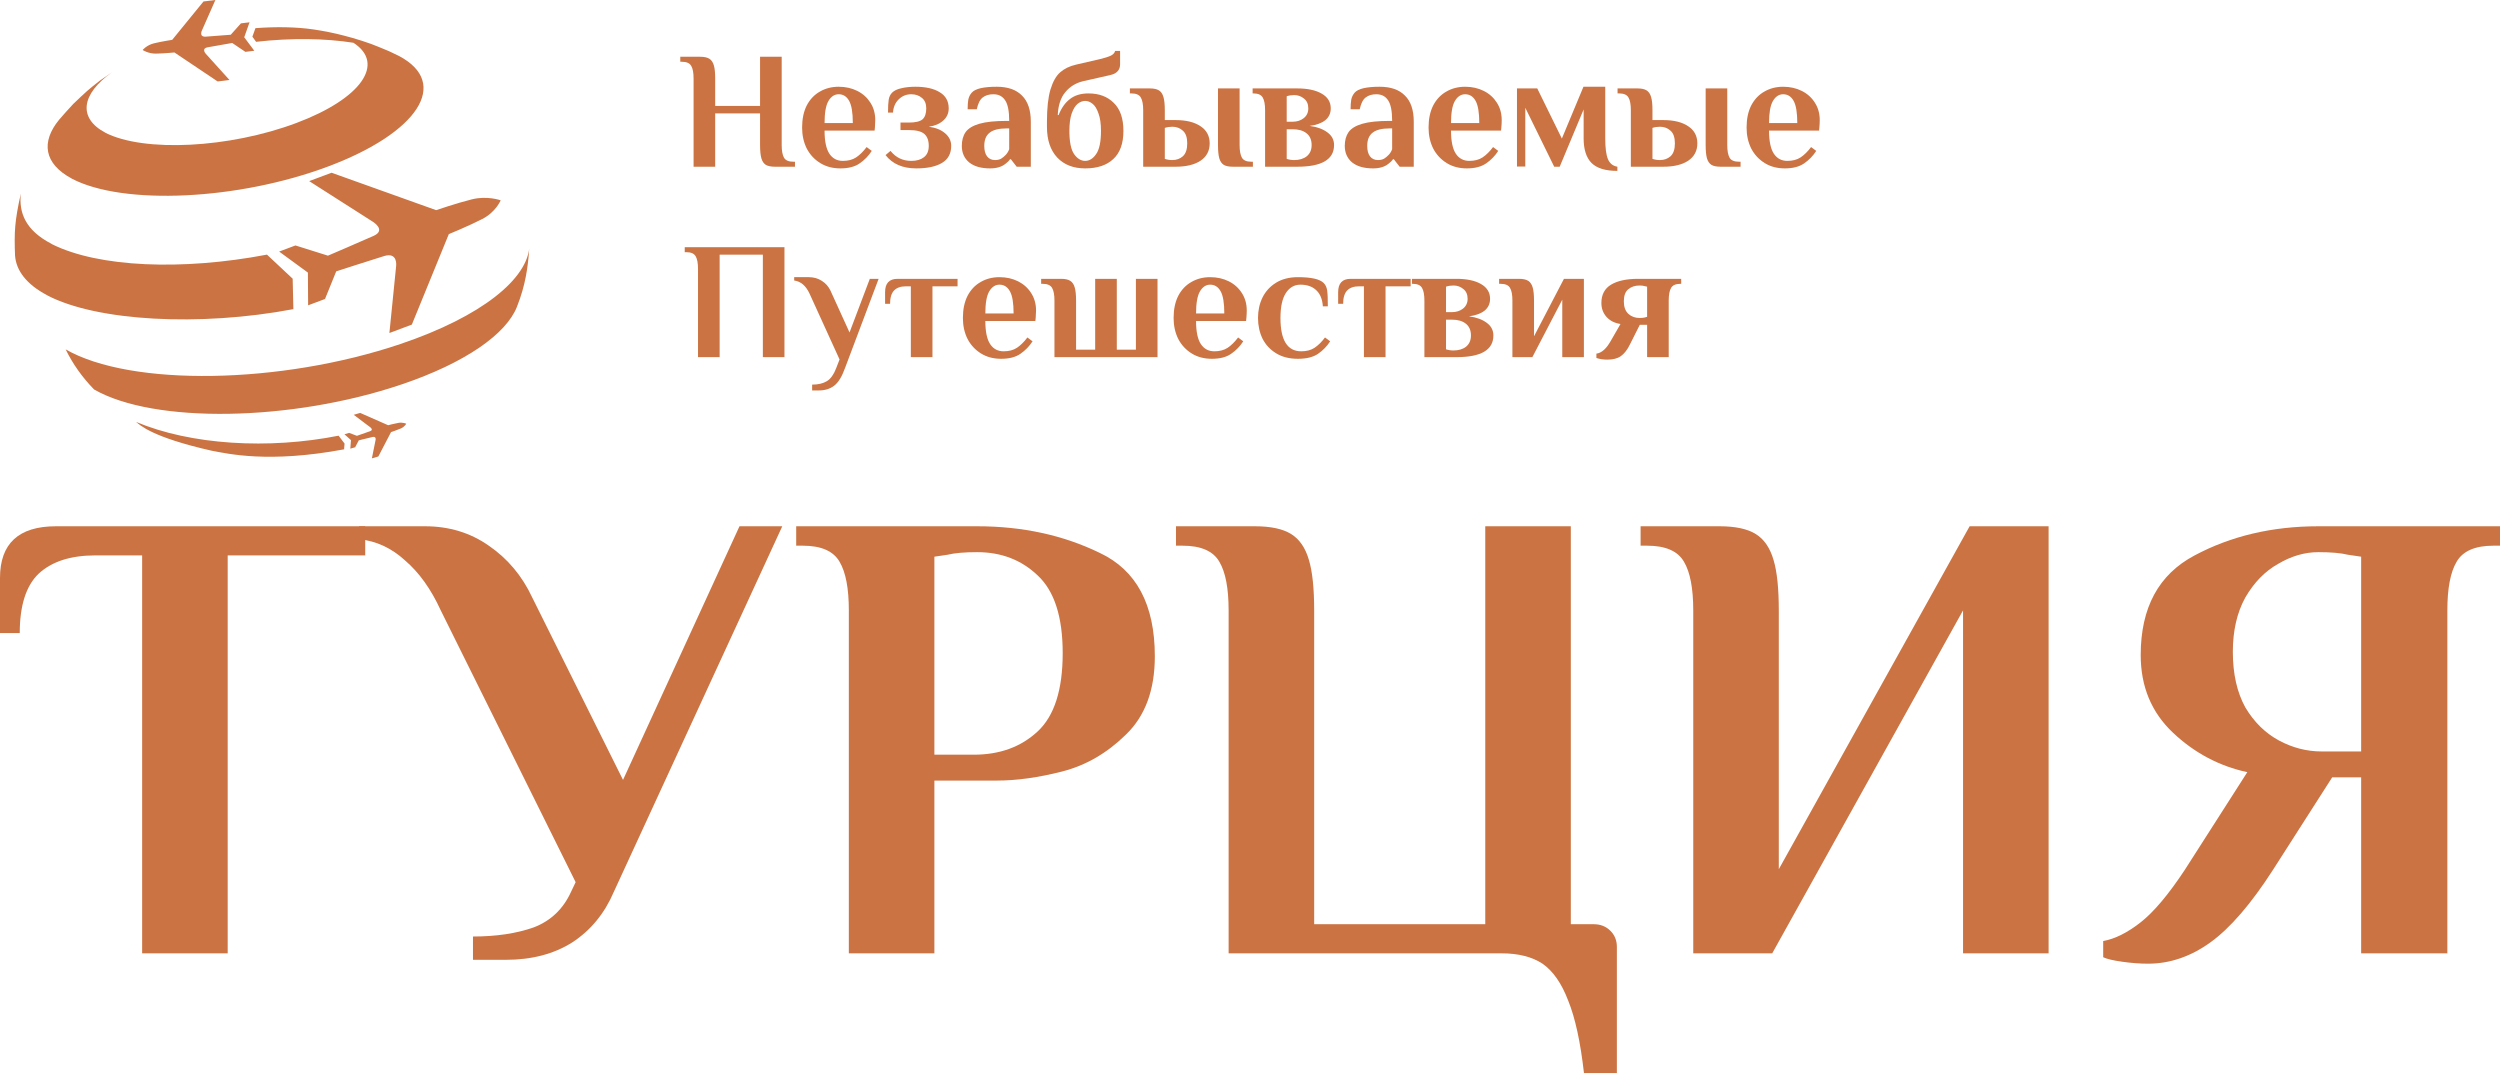 <svg width="187" height="81" viewBox="0 0 187 81" fill="none" xmlns="http://www.w3.org/2000/svg">
<g clip-path="url(#clip0_802_2035)">
<path d="M4.426 8.951C4.736 8.6 5.145 8.124 5.472 7.784C6.453 6.847 6.58 6.724 7.472 6.031C7.737 5.849 8.05 5.629 8.357 5.421C6.093 7.036 5.805 8.823 7.882 9.927C7.879 9.927 7.879 9.927 7.879 9.93C10.784 11.404 17.152 11.086 22.176 9.197C27.042 7.369 28.838 4.753 26.436 3.199C24.328 2.866 21.814 2.827 19.155 3.127L18.878 2.743L19.108 2.106C20.671 1.987 22.157 2.016 23.439 2.2C23.75 2.244 24.159 2.32 24.464 2.374C25.054 2.496 25.375 2.569 25.76 2.673C26.153 2.771 26.489 2.87 27.074 3.053C27.648 3.243 27.895 3.329 28.355 3.521C28.87 3.719 29.37 3.943 29.853 4.191C33.679 6.219 31.299 9.917 24.547 12.451C17.813 14.977 9.233 15.374 5.387 13.371C5.386 13.369 5.381 13.366 5.37 13.363H5.377C3.277 12.243 3.057 10.617 4.426 8.951V8.951ZM21.945 23.123L21.891 20.846L19.969 19.046C13.62 20.257 7.38 19.997 3.91 18.276C3.898 18.264 3.869 18.253 3.857 18.241C1.893 17.223 1.408 15.909 1.556 14.48C1.096 16.57 1.059 17.324 1.125 19.113C1.206 20.233 1.975 21.266 3.52 22.08L3.532 22.091C7.231 24.029 14.938 24.449 21.945 23.123ZM29.959 25.73C20.999 28.757 9.784 28.936 4.912 26.134C5.439 27.217 6.154 28.227 7.036 29.131C11.507 31.703 21.801 31.539 30.022 28.76C34.834 27.136 37.87 24.974 38.667 22.949L38.891 22.339C39.422 20.793 39.522 19.506 39.607 18.36C39.51 20.847 36.032 23.676 29.959 25.73V25.73ZM10.179 31.56C10.46 31.786 11.346 32.701 15.832 33.713C17.045 33.939 20.098 34.663 25.738 33.61L25.772 33.177L25.326 32.589C20.093 33.631 14.28 33.283 10.179 31.56V31.56ZM23.127 13.547L27.892 16.589C27.892 16.589 28.911 17.207 27.95 17.641C26.991 18.071 24.53 19.124 24.53 19.124L22.099 18.36L20.88 18.817L23.031 20.39L23.048 22.837L24.311 22.364L25.149 20.297C25.149 20.297 27.722 19.463 28.743 19.149C29.77 18.841 29.632 19.893 29.632 19.893L29.127 24.909L30.806 24.28L33.571 17.513C33.571 17.513 35.036 16.913 36.067 16.386C37.097 15.859 37.45 14.984 37.45 14.984C37.45 14.984 36.446 14.62 35.289 14.913C34.132 15.203 32.624 15.72 32.624 15.72L24.802 12.921L23.127 13.547V13.547ZM13.047 3.924L16.282 6.094L17.165 5.983L15.405 4.036C15.405 4.036 15.021 3.633 15.537 3.537C16.056 3.44 17.369 3.214 17.369 3.214L18.356 3.879L19.021 3.796L18.268 2.787L18.665 1.669L18.022 1.747L17.26 2.599C17.26 2.599 15.924 2.704 15.398 2.741C14.869 2.776 15.096 2.297 15.096 2.297L16.11 0L15.222 0.11L12.881 2.98C12.881 2.98 12.101 3.1 11.536 3.236C10.969 3.37 10.671 3.739 10.671 3.739C10.671 3.739 11.086 4.021 11.672 4.011C12.262 4.001 13.047 3.924 13.047 3.924V3.924ZM29.033 31.807L26.94 30.886L26.459 31.027L27.698 31.961C27.698 31.961 27.963 32.151 27.685 32.253C27.407 32.353 26.698 32.599 26.698 32.599L26.113 32.379L25.765 32.484L26.252 32.921L26.204 33.56L26.567 33.454L26.838 32.936C26.838 32.936 27.575 32.751 27.868 32.686C28.16 32.619 28.094 32.907 28.094 32.907L27.817 34.286L28.301 34.144L29.249 32.321C29.249 32.321 29.668 32.183 29.968 32.056C30.268 31.929 30.387 31.694 30.387 31.694C30.387 31.694 30.121 31.571 29.791 31.633C29.461 31.691 29.033 31.807 29.033 31.807Z" fill="#CB7342"/>
</g>
<path d="M51.88 5.866C51.88 5.442 51.822 5.131 51.705 4.931C51.589 4.723 51.357 4.62 51.009 4.62H50.885V4.246H52.377C52.675 4.246 52.903 4.296 53.061 4.395C53.218 4.495 53.33 4.661 53.397 4.894C53.463 5.118 53.496 5.442 53.496 5.866V7.922H56.853V4.246H58.47V10.851C58.47 11.275 58.528 11.59 58.644 11.798C58.76 11.997 58.992 12.097 59.34 12.097H59.464V12.471H57.972C57.674 12.471 57.446 12.425 57.288 12.334C57.131 12.234 57.019 12.072 56.953 11.848C56.886 11.615 56.853 11.283 56.853 10.851V8.483H53.496V12.471H51.88V5.866Z" fill="#CB7342"/>
<path d="M62.858 12.596C62.286 12.596 61.785 12.463 61.354 12.197C60.922 11.931 60.587 11.57 60.346 11.113C60.114 10.647 59.998 10.124 59.998 9.542C59.998 8.894 60.114 8.342 60.346 7.885C60.587 7.428 60.914 7.083 61.329 6.85C61.743 6.609 62.212 6.489 62.734 6.489C63.248 6.489 63.712 6.593 64.126 6.801C64.541 7.008 64.868 7.303 65.109 7.685C65.349 8.059 65.469 8.491 65.469 8.982C65.469 9.139 65.461 9.318 65.445 9.517L65.42 9.767H61.677C61.677 10.556 61.797 11.133 62.038 11.499C62.278 11.856 62.614 12.035 63.045 12.035C63.443 12.035 63.774 11.948 64.039 11.773C64.313 11.59 64.574 11.333 64.823 11L65.208 11.287C64.968 11.661 64.665 11.973 64.3 12.222C63.944 12.471 63.463 12.596 62.858 12.596ZM63.791 9.206C63.791 8.425 63.7 7.872 63.517 7.548C63.335 7.216 63.074 7.05 62.734 7.05C62.419 7.05 62.162 7.22 61.963 7.561C61.772 7.893 61.677 8.441 61.677 9.206H63.791Z" fill="#CB7342"/>
<path d="M68.538 12.596C67.518 12.596 66.752 12.263 66.238 11.599L66.611 11.287C67.008 11.786 67.527 12.035 68.165 12.035C68.563 12.035 68.878 11.943 69.11 11.761C69.35 11.578 69.471 11.295 69.471 10.913C69.471 10.506 69.359 10.207 69.135 10.016C68.919 9.825 68.534 9.729 67.978 9.729H67.357V9.168H67.978C68.468 9.168 68.807 9.09 68.998 8.932C69.189 8.765 69.284 8.491 69.284 8.109C69.284 7.76 69.176 7.498 68.961 7.324C68.745 7.141 68.48 7.05 68.165 7.05C67.792 7.05 67.477 7.179 67.22 7.436C66.963 7.685 66.822 8.014 66.797 8.421H66.424C66.424 7.989 66.441 7.669 66.474 7.461C66.507 7.245 66.594 7.066 66.735 6.925C66.884 6.776 67.112 6.668 67.419 6.601C67.726 6.526 68.078 6.489 68.476 6.489C69.247 6.489 69.852 6.626 70.291 6.9C70.739 7.166 70.963 7.569 70.963 8.109C70.963 8.475 70.826 8.778 70.552 9.019C70.287 9.26 69.926 9.414 69.471 9.48C69.984 9.546 70.391 9.709 70.689 9.966C70.996 10.224 71.149 10.539 71.149 10.913C71.149 11.486 70.921 11.91 70.465 12.184C70.009 12.459 69.367 12.596 68.538 12.596Z" fill="#CB7342"/>
<path d="M74.058 12.596C73.387 12.596 72.865 12.446 72.492 12.147C72.127 11.84 71.944 11.428 71.944 10.913C71.944 10.498 72.04 10.153 72.23 9.879C72.429 9.605 72.773 9.397 73.263 9.256C73.751 9.114 74.431 9.044 75.302 9.044H75.488C75.488 8.321 75.389 7.81 75.19 7.511C74.991 7.204 74.697 7.05 74.307 7.05C73.984 7.05 73.718 7.129 73.511 7.287C73.304 7.444 73.155 7.739 73.064 8.171H72.38C72.38 7.889 72.396 7.648 72.429 7.449C72.471 7.249 72.558 7.075 72.691 6.925C72.948 6.634 73.569 6.489 74.556 6.489C75.385 6.489 76.015 6.709 76.446 7.15C76.885 7.582 77.105 8.234 77.105 9.106V12.471H76.048L75.612 11.91H75.55C75.476 12.027 75.36 12.143 75.202 12.259C74.92 12.483 74.539 12.596 74.058 12.596ZM74.431 11.973C74.605 11.973 74.755 11.939 74.879 11.873C75.003 11.798 75.123 11.698 75.24 11.574C75.347 11.457 75.43 11.32 75.488 11.162V9.605H75.302C74.713 9.605 74.286 9.713 74.021 9.929C73.756 10.136 73.623 10.465 73.623 10.913C73.623 11.254 73.694 11.516 73.834 11.698C73.975 11.881 74.174 11.973 74.431 11.973Z" fill="#CB7342"/>
<path d="M81.172 12.596C80.293 12.596 79.597 12.326 79.083 11.786C78.569 11.237 78.312 10.469 78.312 9.48V9.106C78.312 8.093 78.399 7.291 78.573 6.701C78.755 6.103 79 5.671 79.307 5.405C79.622 5.131 80.019 4.94 80.5 4.832L82.229 4.433C82.61 4.341 82.892 4.254 83.074 4.171C83.265 4.08 83.377 3.959 83.41 3.81H83.783V4.807C83.783 5.239 83.534 5.509 83.037 5.617L80.998 6.078C80.459 6.211 80.019 6.485 79.68 6.9C79.34 7.307 79.153 7.877 79.12 8.608H79.182C79.389 8.084 79.671 7.685 80.028 7.411C80.384 7.129 80.849 6.988 81.421 6.988C82.208 6.988 82.838 7.224 83.311 7.698C83.791 8.163 84.032 8.861 84.032 9.792C84.032 10.73 83.779 11.432 83.273 11.898C82.776 12.363 82.075 12.596 81.172 12.596ZM81.172 12.035C81.487 12.035 81.76 11.864 81.992 11.524C82.233 11.183 82.353 10.606 82.353 9.792C82.353 9.252 82.291 8.815 82.166 8.483C82.05 8.142 81.901 7.901 81.719 7.76C81.545 7.619 81.362 7.548 81.172 7.548C80.981 7.548 80.795 7.619 80.612 7.76C80.438 7.901 80.289 8.142 80.165 8.483C80.049 8.815 79.99 9.252 79.99 9.792C79.99 10.606 80.107 11.183 80.339 11.524C80.579 11.864 80.857 12.035 81.172 12.035Z" fill="#CB7342"/>
<path d="M85.51 8.234C85.51 7.81 85.452 7.498 85.336 7.299C85.22 7.091 84.988 6.988 84.64 6.988H84.516V6.614H86.008C86.306 6.614 86.534 6.663 86.692 6.763C86.849 6.863 86.961 7.029 87.027 7.262C87.094 7.486 87.127 7.81 87.127 8.234V8.982H87.935C88.722 8.982 89.344 9.135 89.8 9.443C90.256 9.742 90.484 10.17 90.484 10.726C90.484 11.283 90.256 11.715 89.8 12.022C89.344 12.322 88.722 12.471 87.935 12.471H85.51V8.234ZM92.225 12.471C91.926 12.471 91.698 12.425 91.541 12.334C91.383 12.234 91.272 12.072 91.205 11.848C91.139 11.615 91.106 11.283 91.106 10.851V6.614H92.722V10.851C92.722 11.275 92.78 11.59 92.896 11.798C93.012 11.997 93.244 12.097 93.593 12.097H93.717V12.471H92.225ZM87.686 11.973C88.001 11.973 88.267 11.877 88.482 11.686C88.698 11.486 88.805 11.167 88.805 10.726C88.805 10.286 88.698 9.97 88.482 9.779C88.267 9.58 88.001 9.48 87.686 9.48C87.487 9.48 87.301 9.509 87.127 9.567V11.885C87.301 11.943 87.487 11.973 87.686 11.973Z" fill="#CB7342"/>
<path d="M94.628 8.234C94.628 7.81 94.57 7.498 94.454 7.299C94.338 7.091 94.106 6.988 93.758 6.988H93.696V6.614H97.028C97.799 6.614 98.408 6.742 98.856 7C99.312 7.258 99.54 7.627 99.54 8.109C99.54 8.475 99.403 8.77 99.129 8.994C98.856 9.21 98.466 9.351 97.96 9.418C98.516 9.492 98.959 9.654 99.291 9.904C99.623 10.145 99.788 10.46 99.788 10.851C99.788 11.931 98.868 12.471 97.028 12.471H94.628V8.234ZM96.68 9.106C97.011 9.106 97.289 9.019 97.513 8.844C97.745 8.662 97.861 8.417 97.861 8.109C97.861 7.785 97.753 7.54 97.538 7.374C97.331 7.199 97.086 7.112 96.804 7.112C96.605 7.112 96.419 7.141 96.245 7.199V9.106H96.68ZM96.804 11.973C97.194 11.973 97.509 11.877 97.749 11.686C97.99 11.486 98.11 11.208 98.11 10.851C98.11 10.46 97.981 10.165 97.724 9.966C97.476 9.767 97.127 9.667 96.68 9.667H96.245V11.885C96.419 11.943 96.605 11.973 96.804 11.973Z" fill="#CB7342"/>
<path d="M102.703 12.596C102.032 12.596 101.509 12.446 101.136 12.147C100.772 11.84 100.589 11.428 100.589 10.913C100.589 10.498 100.685 10.153 100.875 9.879C101.074 9.605 101.418 9.397 101.907 9.256C102.396 9.114 103.076 9.044 103.947 9.044H104.133C104.133 8.321 104.034 7.81 103.835 7.511C103.636 7.204 103.341 7.05 102.952 7.05C102.628 7.05 102.363 7.129 102.156 7.287C101.949 7.444 101.8 7.739 101.708 8.171H101.024C101.024 7.889 101.041 7.648 101.074 7.449C101.116 7.249 101.203 7.075 101.335 6.925C101.592 6.634 102.214 6.489 103.2 6.489C104.029 6.489 104.659 6.709 105.09 7.15C105.53 7.582 105.749 8.234 105.749 9.106V12.471H104.693L104.257 11.91H104.195C104.121 12.027 104.005 12.143 103.847 12.259C103.565 12.483 103.184 12.596 102.703 12.596ZM103.076 11.973C103.25 11.973 103.399 11.939 103.524 11.873C103.648 11.798 103.768 11.698 103.884 11.574C103.992 11.457 104.075 11.32 104.133 11.162V9.605H103.947C103.358 9.605 102.931 9.713 102.666 9.929C102.401 10.136 102.268 10.465 102.268 10.913C102.268 11.254 102.338 11.516 102.479 11.698C102.62 11.881 102.819 11.973 103.076 11.973Z" fill="#CB7342"/>
<path d="M109.717 12.596C109.145 12.596 108.644 12.463 108.213 12.197C107.782 11.931 107.446 11.57 107.205 11.113C106.973 10.647 106.857 10.124 106.857 9.542C106.857 8.894 106.973 8.342 107.205 7.885C107.446 7.428 107.773 7.083 108.188 6.85C108.602 6.609 109.071 6.489 109.593 6.489C110.107 6.489 110.571 6.593 110.985 6.801C111.4 7.008 111.727 7.303 111.968 7.685C112.208 8.059 112.328 8.491 112.328 8.982C112.328 9.139 112.32 9.318 112.303 9.517L112.279 9.767H108.536C108.536 10.556 108.656 11.133 108.896 11.499C109.137 11.856 109.473 12.035 109.904 12.035C110.302 12.035 110.633 11.948 110.898 11.773C111.172 11.59 111.433 11.333 111.682 11L112.067 11.287C111.827 11.661 111.524 11.973 111.16 12.222C110.803 12.471 110.322 12.596 109.717 12.596ZM110.65 9.206C110.65 8.425 110.559 7.872 110.376 7.548C110.194 7.216 109.933 7.05 109.593 7.05C109.278 7.05 109.021 7.22 108.822 7.561C108.631 7.893 108.536 8.441 108.536 9.206H110.65Z" fill="#CB7342"/>
<path d="M120.98 12.783C120.093 12.783 119.451 12.587 119.053 12.197C118.655 11.798 118.456 11.183 118.456 10.352V8.184L116.665 12.471H116.255L114.091 8.059V12.459H113.47V6.614H114.987L116.827 10.365L118.443 6.489H120.072V10.352C120.072 11.059 120.139 11.574 120.271 11.898C120.404 12.222 120.64 12.413 120.98 12.471V12.783Z" fill="#CB7342"/>
<path d="M121.987 8.234C121.987 7.81 121.929 7.498 121.813 7.299C121.697 7.091 121.465 6.988 121.117 6.988H120.993V6.614H122.485C122.783 6.614 123.011 6.663 123.169 6.763C123.326 6.863 123.438 7.029 123.504 7.262C123.571 7.486 123.604 7.81 123.604 8.234V8.982H124.412C125.199 8.982 125.821 9.135 126.277 9.443C126.733 9.742 126.961 10.17 126.961 10.726C126.961 11.283 126.733 11.715 126.277 12.022C125.821 12.322 125.199 12.471 124.412 12.471H121.987V8.234ZM128.702 12.471C128.403 12.471 128.175 12.425 128.018 12.334C127.86 12.234 127.748 12.072 127.682 11.848C127.616 11.615 127.583 11.283 127.583 10.851V6.614H129.199V10.851C129.199 11.275 129.257 11.59 129.373 11.798C129.489 11.997 129.721 12.097 130.07 12.097H130.194V12.471H128.702ZM124.163 11.973C124.478 11.973 124.744 11.877 124.959 11.686C125.175 11.486 125.282 11.167 125.282 10.726C125.282 10.286 125.175 9.97 124.959 9.779C124.744 9.58 124.478 9.48 124.163 9.48C123.964 9.48 123.778 9.509 123.604 9.567V11.885C123.778 11.943 123.964 11.973 124.163 11.973Z" fill="#CB7342"/>
<path d="M133.505 12.596C132.933 12.596 132.431 12.463 132 12.197C131.569 11.931 131.234 11.57 130.993 11.113C130.761 10.647 130.645 10.124 130.645 9.542C130.645 8.894 130.761 8.342 130.993 7.885C131.234 7.428 131.561 7.083 131.975 6.85C132.39 6.609 132.858 6.489 133.381 6.489C133.894 6.489 134.359 6.593 134.773 6.801C135.188 7.008 135.515 7.303 135.755 7.685C135.996 8.059 136.116 8.491 136.116 8.982C136.116 9.139 136.108 9.318 136.091 9.517L136.066 9.767H132.324C132.324 10.556 132.444 11.133 132.684 11.499C132.925 11.856 133.26 12.035 133.691 12.035C134.089 12.035 134.421 11.948 134.686 11.773C134.96 11.59 135.221 11.333 135.469 11L135.855 11.287C135.615 11.661 135.312 11.973 134.947 12.222C134.591 12.471 134.11 12.596 133.505 12.596ZM134.437 9.206C134.437 8.425 134.346 7.872 134.164 7.548C133.982 7.216 133.72 7.05 133.381 7.05C133.066 7.05 132.809 7.22 132.61 7.561C132.419 7.893 132.324 8.441 132.324 9.206H134.437Z" fill="#CB7342"/>
<path d="M52.212 20.109C52.212 19.685 52.154 19.373 52.038 19.174C51.922 18.966 51.69 18.863 51.342 18.863H51.218V18.489H58.678V26.714H57.062V19.049H53.829V26.714H52.212V20.109Z" fill="#CB7342"/>
<path d="M60.748 28.77C61.204 28.77 61.573 28.683 61.854 28.509C62.136 28.334 62.364 28.018 62.538 27.561L62.799 26.888L60.561 21.978C60.288 21.38 59.902 21.048 59.405 20.981V20.732H60.499C60.864 20.732 61.187 20.823 61.469 21.006C61.751 21.18 61.966 21.422 62.115 21.729L63.545 24.869L65.062 20.857H65.721L63.21 27.524C62.978 28.172 62.708 28.612 62.401 28.845C62.095 29.086 61.709 29.206 61.245 29.206H60.748V28.77Z" fill="#CB7342"/>
<path d="M68.131 21.417H67.758C67.368 21.417 67.074 21.521 66.875 21.729C66.676 21.937 66.577 22.269 66.577 22.726H66.204V21.854C66.204 21.189 66.515 20.857 67.136 20.857H71.625V21.417H69.748V26.714H68.131V21.417Z" fill="#CB7342"/>
<path d="M74.884 26.838C74.312 26.838 73.811 26.706 73.38 26.44C72.949 26.174 72.613 25.812 72.373 25.355C72.141 24.89 72.025 24.367 72.025 23.785C72.025 23.137 72.141 22.585 72.373 22.128C72.613 21.671 72.941 21.326 73.355 21.093C73.769 20.852 74.238 20.732 74.76 20.732C75.274 20.732 75.738 20.836 76.153 21.043C76.567 21.251 76.895 21.546 77.135 21.928C77.375 22.302 77.496 22.734 77.496 23.224C77.496 23.382 77.487 23.561 77.471 23.76L77.446 24.009H73.703C73.703 24.799 73.823 25.376 74.064 25.742C74.304 26.099 74.64 26.278 75.071 26.278C75.469 26.278 75.8 26.191 76.066 26.016C76.339 25.833 76.6 25.576 76.849 25.243L77.234 25.53C76.994 25.904 76.692 26.215 76.327 26.465C75.97 26.714 75.49 26.838 74.884 26.838ZM75.817 23.449C75.817 22.668 75.726 22.115 75.543 21.791C75.361 21.459 75.1 21.293 74.76 21.293C74.445 21.293 74.188 21.463 73.989 21.804C73.799 22.136 73.703 22.684 73.703 23.449H75.817Z" fill="#CB7342"/>
<path d="M78.873 22.477C78.873 22.053 78.815 21.741 78.699 21.542C78.583 21.334 78.351 21.23 78.003 21.23H77.878V20.857H79.371C79.669 20.857 79.897 20.906 80.054 21.006C80.212 21.106 80.324 21.272 80.39 21.505C80.456 21.729 80.49 22.053 80.49 22.477V26.153H81.919V20.857H83.536V26.153H84.966V20.857H86.582V26.714H78.873V22.477Z" fill="#CB7342"/>
<path d="M90.646 26.838C90.074 26.838 89.572 26.706 89.141 26.44C88.71 26.174 88.374 25.812 88.134 25.355C87.902 24.89 87.786 24.367 87.786 23.785C87.786 23.137 87.902 22.585 88.134 22.128C88.374 21.671 88.702 21.326 89.116 21.093C89.531 20.852 89.999 20.732 90.521 20.732C91.035 20.732 91.499 20.836 91.914 21.043C92.329 21.251 92.656 21.546 92.896 21.928C93.137 22.302 93.257 22.734 93.257 23.224C93.257 23.382 93.249 23.561 93.232 23.76L93.207 24.009H89.465C89.465 24.799 89.585 25.376 89.825 25.742C90.066 26.099 90.401 26.278 90.832 26.278C91.23 26.278 91.562 26.191 91.827 26.016C92.1 25.833 92.362 25.576 92.61 25.243L92.996 25.53C92.755 25.904 92.453 26.215 92.088 26.465C91.732 26.714 91.251 26.838 90.646 26.838ZM91.578 23.449C91.578 22.668 91.487 22.115 91.305 21.791C91.122 21.459 90.861 21.293 90.521 21.293C90.206 21.293 89.949 21.463 89.751 21.804C89.56 22.136 89.465 22.684 89.465 23.449H91.578Z" fill="#CB7342"/>
<path d="M97.084 26.838C96.446 26.838 95.903 26.701 95.455 26.427C95.007 26.153 94.668 25.788 94.436 25.331C94.212 24.865 94.1 24.35 94.1 23.785C94.1 23.22 94.212 22.709 94.436 22.252C94.668 21.787 95.007 21.417 95.455 21.143C95.903 20.869 96.446 20.732 97.084 20.732C98.079 20.732 98.721 20.877 99.011 21.168C99.152 21.309 99.239 21.496 99.272 21.729C99.306 21.962 99.322 22.356 99.322 22.913H98.949C98.916 22.389 98.754 21.991 98.464 21.716C98.174 21.434 97.776 21.293 97.27 21.293C96.815 21.293 96.45 21.505 96.176 21.928C95.911 22.344 95.778 22.963 95.778 23.785C95.778 25.447 96.296 26.278 97.333 26.278C97.731 26.278 98.062 26.191 98.327 26.016C98.601 25.833 98.862 25.576 99.111 25.243L99.496 25.53C99.256 25.904 98.953 26.215 98.589 26.465C98.224 26.714 97.722 26.838 97.084 26.838Z" fill="#CB7342"/>
<path d="M102.022 21.417H101.649C101.259 21.417 100.965 21.521 100.766 21.729C100.567 21.937 100.467 22.269 100.467 22.726H100.094V21.854C100.094 21.189 100.405 20.857 101.027 20.857H105.516V21.417H103.638V26.714H102.022V21.417Z" fill="#CB7342"/>
<path d="M106.545 22.477C106.545 22.053 106.487 21.741 106.371 21.542C106.255 21.334 106.023 21.23 105.675 21.23H105.613V20.857H108.945C109.716 20.857 110.325 20.985 110.773 21.243C111.229 21.5 111.457 21.87 111.457 22.352C111.457 22.718 111.32 23.012 111.046 23.237C110.773 23.453 110.383 23.594 109.877 23.661C110.433 23.735 110.876 23.897 111.208 24.147C111.54 24.388 111.705 24.703 111.705 25.094C111.705 26.174 110.785 26.714 108.945 26.714H106.545V22.477ZM108.597 23.349C108.928 23.349 109.206 23.262 109.43 23.087C109.662 22.904 109.778 22.659 109.778 22.352C109.778 22.028 109.67 21.783 109.455 21.617C109.247 21.442 109.003 21.355 108.721 21.355C108.522 21.355 108.336 21.384 108.162 21.442V23.349H108.597ZM108.721 26.215C109.111 26.215 109.426 26.12 109.666 25.929C109.906 25.729 110.027 25.451 110.027 25.094C110.027 24.703 109.898 24.408 109.641 24.209C109.393 24.009 109.044 23.91 108.597 23.91H108.162V26.128C108.336 26.186 108.522 26.215 108.721 26.215Z" fill="#CB7342"/>
<path d="M113.128 22.477C113.128 22.053 113.07 21.741 112.954 21.542C112.838 21.334 112.606 21.23 112.258 21.23H112.133V20.857H113.625C113.924 20.857 114.152 20.906 114.309 21.006C114.467 21.106 114.579 21.272 114.645 21.505C114.711 21.729 114.744 22.053 114.744 22.477V25.156L116.983 20.857H118.475V26.714H116.858V22.414L114.62 26.714H113.128V22.477Z" fill="#CB7342"/>
<path d="M120.22 26.901C119.929 26.901 119.66 26.859 119.411 26.776V26.452C119.793 26.402 120.145 26.095 120.468 25.53L121.214 24.234C120.775 24.167 120.427 23.993 120.17 23.71C119.913 23.42 119.784 23.071 119.784 22.664C119.784 22.041 120.025 21.584 120.506 21.293C120.995 21.002 121.666 20.857 122.52 20.857H125.753V21.23H125.691C125.343 21.23 125.11 21.334 124.994 21.542C124.878 21.741 124.82 22.053 124.82 22.477V26.714H123.204V24.296H122.657L121.911 25.779C121.72 26.17 121.496 26.456 121.239 26.639C120.991 26.814 120.651 26.901 120.22 26.901ZM122.644 23.785C122.794 23.785 122.922 23.773 123.03 23.748C123.138 23.715 123.196 23.698 123.204 23.698V21.442C123.196 21.442 123.138 21.43 123.03 21.405C122.922 21.372 122.794 21.355 122.644 21.355C122.296 21.355 122.01 21.451 121.786 21.642C121.571 21.824 121.463 22.123 121.463 22.539C121.463 22.954 121.575 23.266 121.799 23.474C122.023 23.681 122.304 23.785 122.644 23.785Z" fill="#CB7342"/>
<path d="M10.632 41.543H7.137C5.3 41.543 3.889 41.995 2.904 42.898C1.952 43.802 1.477 45.286 1.477 47.351H0V43.237C0 40.656 1.395 39.365 4.184 39.365H27.318V41.543H17.031V71.31H10.632V41.543Z" fill="#CB7342"/>
<path d="M35.379 70.051C37.118 70.051 38.628 69.825 39.908 69.374C41.188 68.89 42.123 68.002 42.713 66.712L43.058 65.986L32.968 45.657C32.246 44.076 31.36 42.834 30.309 41.93C29.292 40.995 28.144 40.462 26.864 40.333V39.365H31.786C33.591 39.365 35.182 39.849 36.561 40.817C37.972 41.785 39.055 43.076 39.809 44.689L46.602 58.338L55.314 39.365H58.514L45.913 66.712C45.224 68.325 44.19 69.583 42.812 70.487C41.434 71.358 39.776 71.794 37.84 71.794H35.379V70.051Z" fill="#CB7342"/>
<path d="M63.493 45.657C63.493 44.012 63.263 42.802 62.804 42.027C62.345 41.221 61.426 40.817 60.048 40.817H59.555V39.365H73.091C76.471 39.365 79.523 40.027 82.247 41.35C85.003 42.64 86.381 45.222 86.381 49.094C86.381 51.611 85.659 53.563 84.216 54.95C82.805 56.338 81.213 57.257 79.441 57.709C77.669 58.161 76.045 58.387 74.568 58.387H69.892V71.31H63.493V45.657ZM72.845 56.451C74.781 56.451 76.373 55.87 77.62 54.708C78.867 53.547 79.49 51.594 79.49 48.852C79.49 46.141 78.867 44.205 77.62 43.044C76.406 41.882 74.896 41.301 73.091 41.301C72.14 41.301 71.401 41.366 70.876 41.495L69.892 41.64V56.451H72.845Z" fill="#CB7342"/>
<path d="M118.481 80.264C118.219 77.941 117.825 76.134 117.3 74.843C116.808 73.552 116.168 72.633 115.38 72.084C114.593 71.568 113.575 71.31 112.329 71.31H91.901V45.657C91.901 44.012 91.672 42.802 91.212 42.027C90.753 41.221 89.834 40.817 88.456 40.817H87.964V39.365H93.87C95.052 39.365 95.954 39.559 96.578 39.946C97.201 40.333 97.644 40.978 97.906 41.882C98.169 42.753 98.3 44.012 98.3 45.657V69.132H111.098V39.365H117.497V69.132H119.22C119.712 69.132 120.122 69.293 120.45 69.616C120.778 69.938 120.942 70.342 120.942 70.826V80.264H118.481Z" fill="#CB7342"/>
<path d="M126.655 45.657C126.655 44.012 126.425 42.802 125.966 42.027C125.506 41.221 124.587 40.817 123.209 40.817H122.717V39.365H128.624C129.805 39.365 130.707 39.559 131.331 39.946C131.954 40.333 132.397 40.978 132.66 41.882C132.922 42.753 133.054 44.012 133.054 45.657V65.018L147.328 39.365H153.235V71.31H146.836V45.657L132.561 71.31H126.655V45.657Z" fill="#CB7342"/>
<path d="M160.666 72.084C160.076 72.084 159.436 72.036 158.747 71.939C158.058 71.842 157.582 71.729 157.319 71.6V70.39C158.205 70.229 159.14 69.761 160.125 68.987C161.109 68.212 162.209 66.905 163.423 65.066L168.099 57.758C165.999 57.306 164.145 56.322 162.537 54.805C160.929 53.288 160.125 51.352 160.125 48.997C160.125 45.447 161.47 42.963 164.161 41.543C166.885 40.091 169.969 39.365 173.415 39.365H187V40.817H186.508C185.13 40.817 184.211 41.221 183.751 42.027C183.292 42.802 183.062 44.012 183.062 45.657V71.31H176.614V58.145H174.448L170.018 65.066C168.378 67.615 166.819 69.422 165.342 70.487C163.866 71.552 162.307 72.084 160.666 72.084ZM176.614 56.209V41.64L175.63 41.495C175.105 41.366 174.366 41.301 173.415 41.301C172.398 41.301 171.397 41.592 170.412 42.172C169.428 42.721 168.607 43.56 167.951 44.689C167.328 45.819 167.016 47.174 167.016 48.755C167.016 50.401 167.328 51.788 167.951 52.917C168.607 54.014 169.444 54.837 170.461 55.386C171.479 55.934 172.545 56.209 173.661 56.209H176.614Z" fill="#CB7342"/>
<defs>
<clipPath id="clip0_802_2035">
<rect width="40.708" height="34.286" fill="white"/>
</clipPath>
</defs>
</svg>
